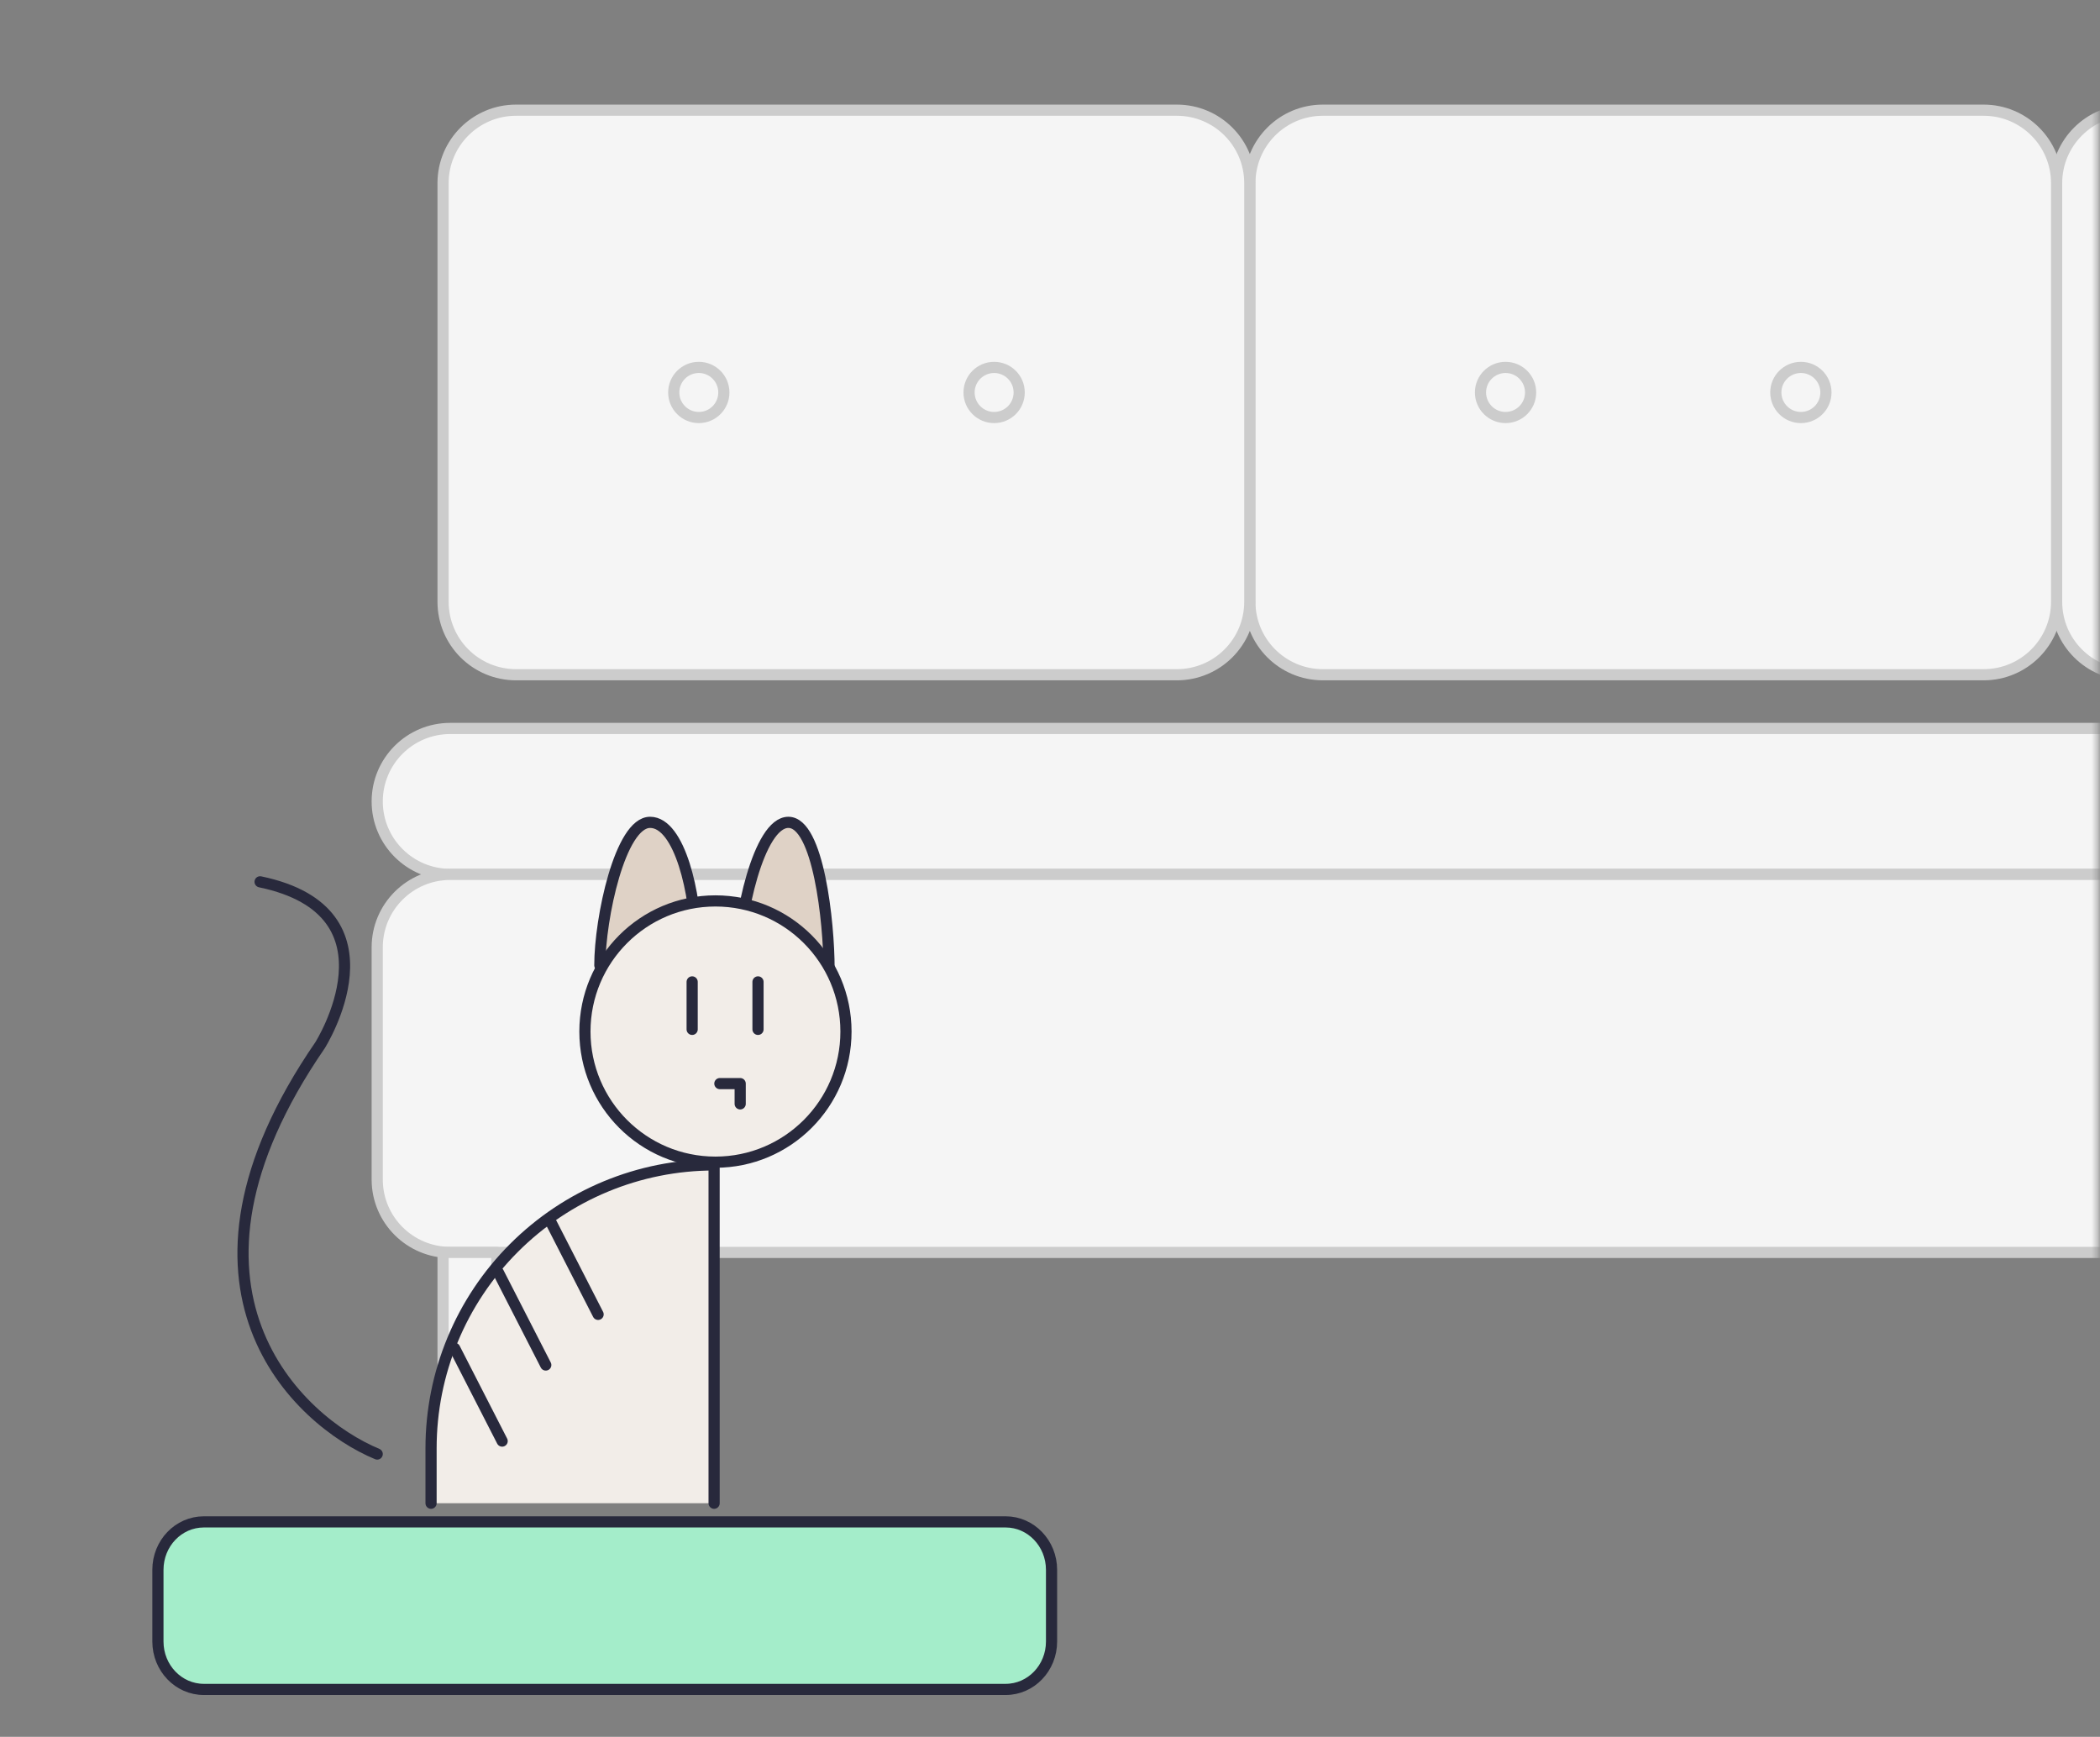 <svg width="376" height="311" viewBox="0 0 376 311" fill="none" xmlns="http://www.w3.org/2000/svg">
<rect x="0" y="0" width="376" height="311" fill="#808080" stroke="none"/>
<mask id="mask0_788_32628" style="mask-type:alpha" maskUnits="userSpaceOnUse" x="0" y="0" width="376" height="311">
<path d="M375.62 20.493C375.62 9.447 366.666 0.493 355.62 0.493H20.62C9.574 0.493 0.62 9.447 0.62 20.493V310.327H375.62V20.493Z" fill="#D9D9D9"/>
</mask>
<g mask="url(#mask0_788_32628)">
<path d="M80.604 130.438H518.529C525.744 130.438 531.593 136.288 531.593 143.503C531.593 150.718 525.744 156.568 518.529 156.568H80.604C73.388 156.568 67.539 150.718 67.539 143.503C67.539 136.288 73.388 130.438 80.604 130.438Z" fill="#F5F5F5" stroke="#CCCCCC" stroke-width="2" stroke-linecap="round" stroke-linejoin="round"/>
<path d="M80.604 156.567H518.529C525.744 156.567 531.593 162.417 531.593 169.632V211.195C531.593 218.41 525.744 224.259 518.529 224.259H80.604C73.388 224.259 67.539 218.41 67.539 211.195V169.632C67.539 162.417 73.388 156.567 80.604 156.567Z" fill="#F5F5F5" stroke="#CCCCCC" stroke-width="2" stroke-linecap="round" stroke-linejoin="round"/>
<path d="M381.296 19.73H499.614C506.829 19.73 512.678 25.579 512.678 32.794V107.754C512.678 114.97 506.829 120.819 499.614 120.819H381.296C374.081 120.819 368.232 114.97 368.232 107.754V32.794C368.232 25.579 374.081 19.73 381.296 19.73Z" fill="#F5F5F5" stroke="#CCCCCC" stroke-width="2" stroke-linecap="round" stroke-linejoin="round"/>
<path d="M236.849 19.73H355.167C362.382 19.73 368.231 25.579 368.231 32.794V107.754C368.231 114.97 362.382 120.819 355.167 120.819H236.849C229.634 120.819 223.785 114.97 223.785 107.754V32.794C223.785 25.579 229.634 19.73 236.849 19.73Z" fill="#F5F5F5" stroke="#CCCCCC" stroke-width="2" stroke-linecap="round" stroke-linejoin="round"/>
<path d="M92.394 19.73H210.711C217.927 19.73 223.776 25.579 223.776 32.794V107.754C223.776 114.97 217.927 120.819 210.711 120.819H92.394C85.178 120.819 79.329 114.97 79.329 107.754V32.794C79.329 25.579 85.178 19.73 92.394 19.73Z" fill="#F5F5F5" stroke="#CCCCCC" stroke-width="2" stroke-linecap="round" stroke-linejoin="round"/>
<path d="M79.329 224.259H88.957V248.504H79.329V224.259Z" fill="#F5F5F5" stroke="#CCCCCC" stroke-width="2" stroke-linecap="round" stroke-linejoin="round"/>
<path d="M322.443 74.761C319.966 74.761 317.956 72.751 317.956 70.275C317.956 67.798 319.966 65.788 322.443 65.788C324.919 65.788 326.929 67.798 326.929 70.275C326.929 72.751 324.928 74.761 322.443 74.761Z" fill="#F5F5F5" stroke="#CCCCCC" stroke-width="2" stroke-linecap="round" stroke-linejoin="round"/>
<path d="M269.565 74.761C267.089 74.761 265.079 72.751 265.079 70.275C265.079 67.798 267.089 65.788 269.565 65.788C272.042 65.788 274.052 67.798 274.052 70.275C274.052 72.751 272.051 74.761 269.565 74.761Z" fill="#F5F5F5" stroke="#CCCCCC" stroke-width="2" stroke-linecap="round" stroke-linejoin="round"/>
<path d="M177.996 74.761C175.519 74.761 173.509 72.751 173.509 70.275C173.509 67.798 175.519 65.788 177.996 65.788C180.472 65.788 182.482 67.798 182.482 70.275C182.482 72.751 180.481 74.761 177.996 74.761Z" fill="#F5F5F5" stroke="#CCCCCC" stroke-width="2" stroke-linecap="round" stroke-linejoin="round"/>
<path d="M125.119 74.761C122.642 74.761 120.632 72.751 120.632 70.275C120.632 67.798 122.642 65.788 125.119 65.788C127.595 65.788 129.605 67.798 129.605 70.275C129.605 72.751 127.604 74.761 125.119 74.761Z" fill="#F5F5F5" stroke="#CCCCCC" stroke-width="2" stroke-linecap="round" stroke-linejoin="round"/>
</g>
<path d="M107.399 172.849C107.399 164.419 111.049 147.249 116.399 147.249C121.749 147.249 124.619 160.319 124.619 168.749" fill="#DFD2C6"/>
<path d="M107.399 172.849C107.399 164.419 111.049 147.249 116.399 147.249C121.749 147.249 124.619 160.319 124.619 168.749" stroke="#28293C" stroke-width="2" stroke-linecap="round" stroke-linejoin="round"/>
<path d="M132.159 172.849C132.159 164.419 135.819 147.249 141.159 147.249C146.499 147.249 148.439 165.049 148.439 173.479" fill="#DFD2C6"/>
<path d="M132.159 172.849C132.159 164.419 135.819 147.249 141.159 147.249C146.499 147.249 148.439 165.049 148.439 173.479" stroke="#28293C" stroke-width="2" stroke-linecap="round" stroke-linejoin="round"/>
<path d="M128.099 208.099C140.999 208.099 151.469 197.629 151.469 184.709C151.469 171.789 141.009 161.319 128.099 161.319C115.189 161.319 104.729 171.789 104.729 184.709C104.729 197.629 115.189 208.099 128.099 208.099Z" fill="#F2EDE8" stroke="#28293C" stroke-width="2" stroke-linecap="round" stroke-linejoin="round"/>
<path d="M67.539 260.359C53.399 254.499 27.369 230.689 57.299 187.169C57.299 187.169 72.409 163.269 46.569 157.899" stroke="#28293C" stroke-width="2" stroke-linecap="round" stroke-linejoin="round"/>
<path d="M180.054 272.509H36.499C31.953 272.509 28.276 276.347 28.276 281.09V293.936C28.276 298.67 31.962 302.509 36.499 302.509H180.054C184.599 302.509 188.276 298.67 188.276 293.936V281.09C188.276 276.356 184.591 272.509 180.054 272.509Z" fill="#A4EDCA" stroke="#28293C" stroke-width="2" stroke-linecap="round" stroke-linejoin="round"/>
<path d="M123.929 175.819V184.319" stroke="#28293C" stroke-width="2" stroke-linecap="round" stroke-linejoin="round"/>
<path d="M135.719 175.819V184.319" stroke="#28293C" stroke-width="2" stroke-linecap="round" stroke-linejoin="round"/>
<path d="M77.179 269.169V259.319C77.179 245.859 82.519 232.959 92.029 223.449C101.539 213.939 114.419 208.589 127.859 208.589V269.169" fill="#F2EDE8"/>
<path d="M77.179 269.169V259.319C77.179 245.859 82.519 232.959 92.029 223.449C101.539 213.939 114.419 208.589 127.859 208.589V269.169" stroke="#28293C" stroke-width="2" stroke-linecap="round" stroke-linejoin="round"/>
<path d="M98.589 218.749L107.089 235.349" stroke="#28293C" stroke-width="2" stroke-linecap="round" stroke-linejoin="round"/>
<path d="M89.219 227.819L97.719 244.419" stroke="#28293C" stroke-width="2" stroke-linecap="round" stroke-linejoin="round"/>
<path d="M81.409 241.439L89.909 258.039" stroke="#28293C" stroke-width="2" stroke-linecap="round" stroke-linejoin="round"/>
<path d="M128.889 194.029H132.529V197.659" stroke="#28293C" stroke-width="2" stroke-linecap="round" stroke-linejoin="round"/>
</svg>
